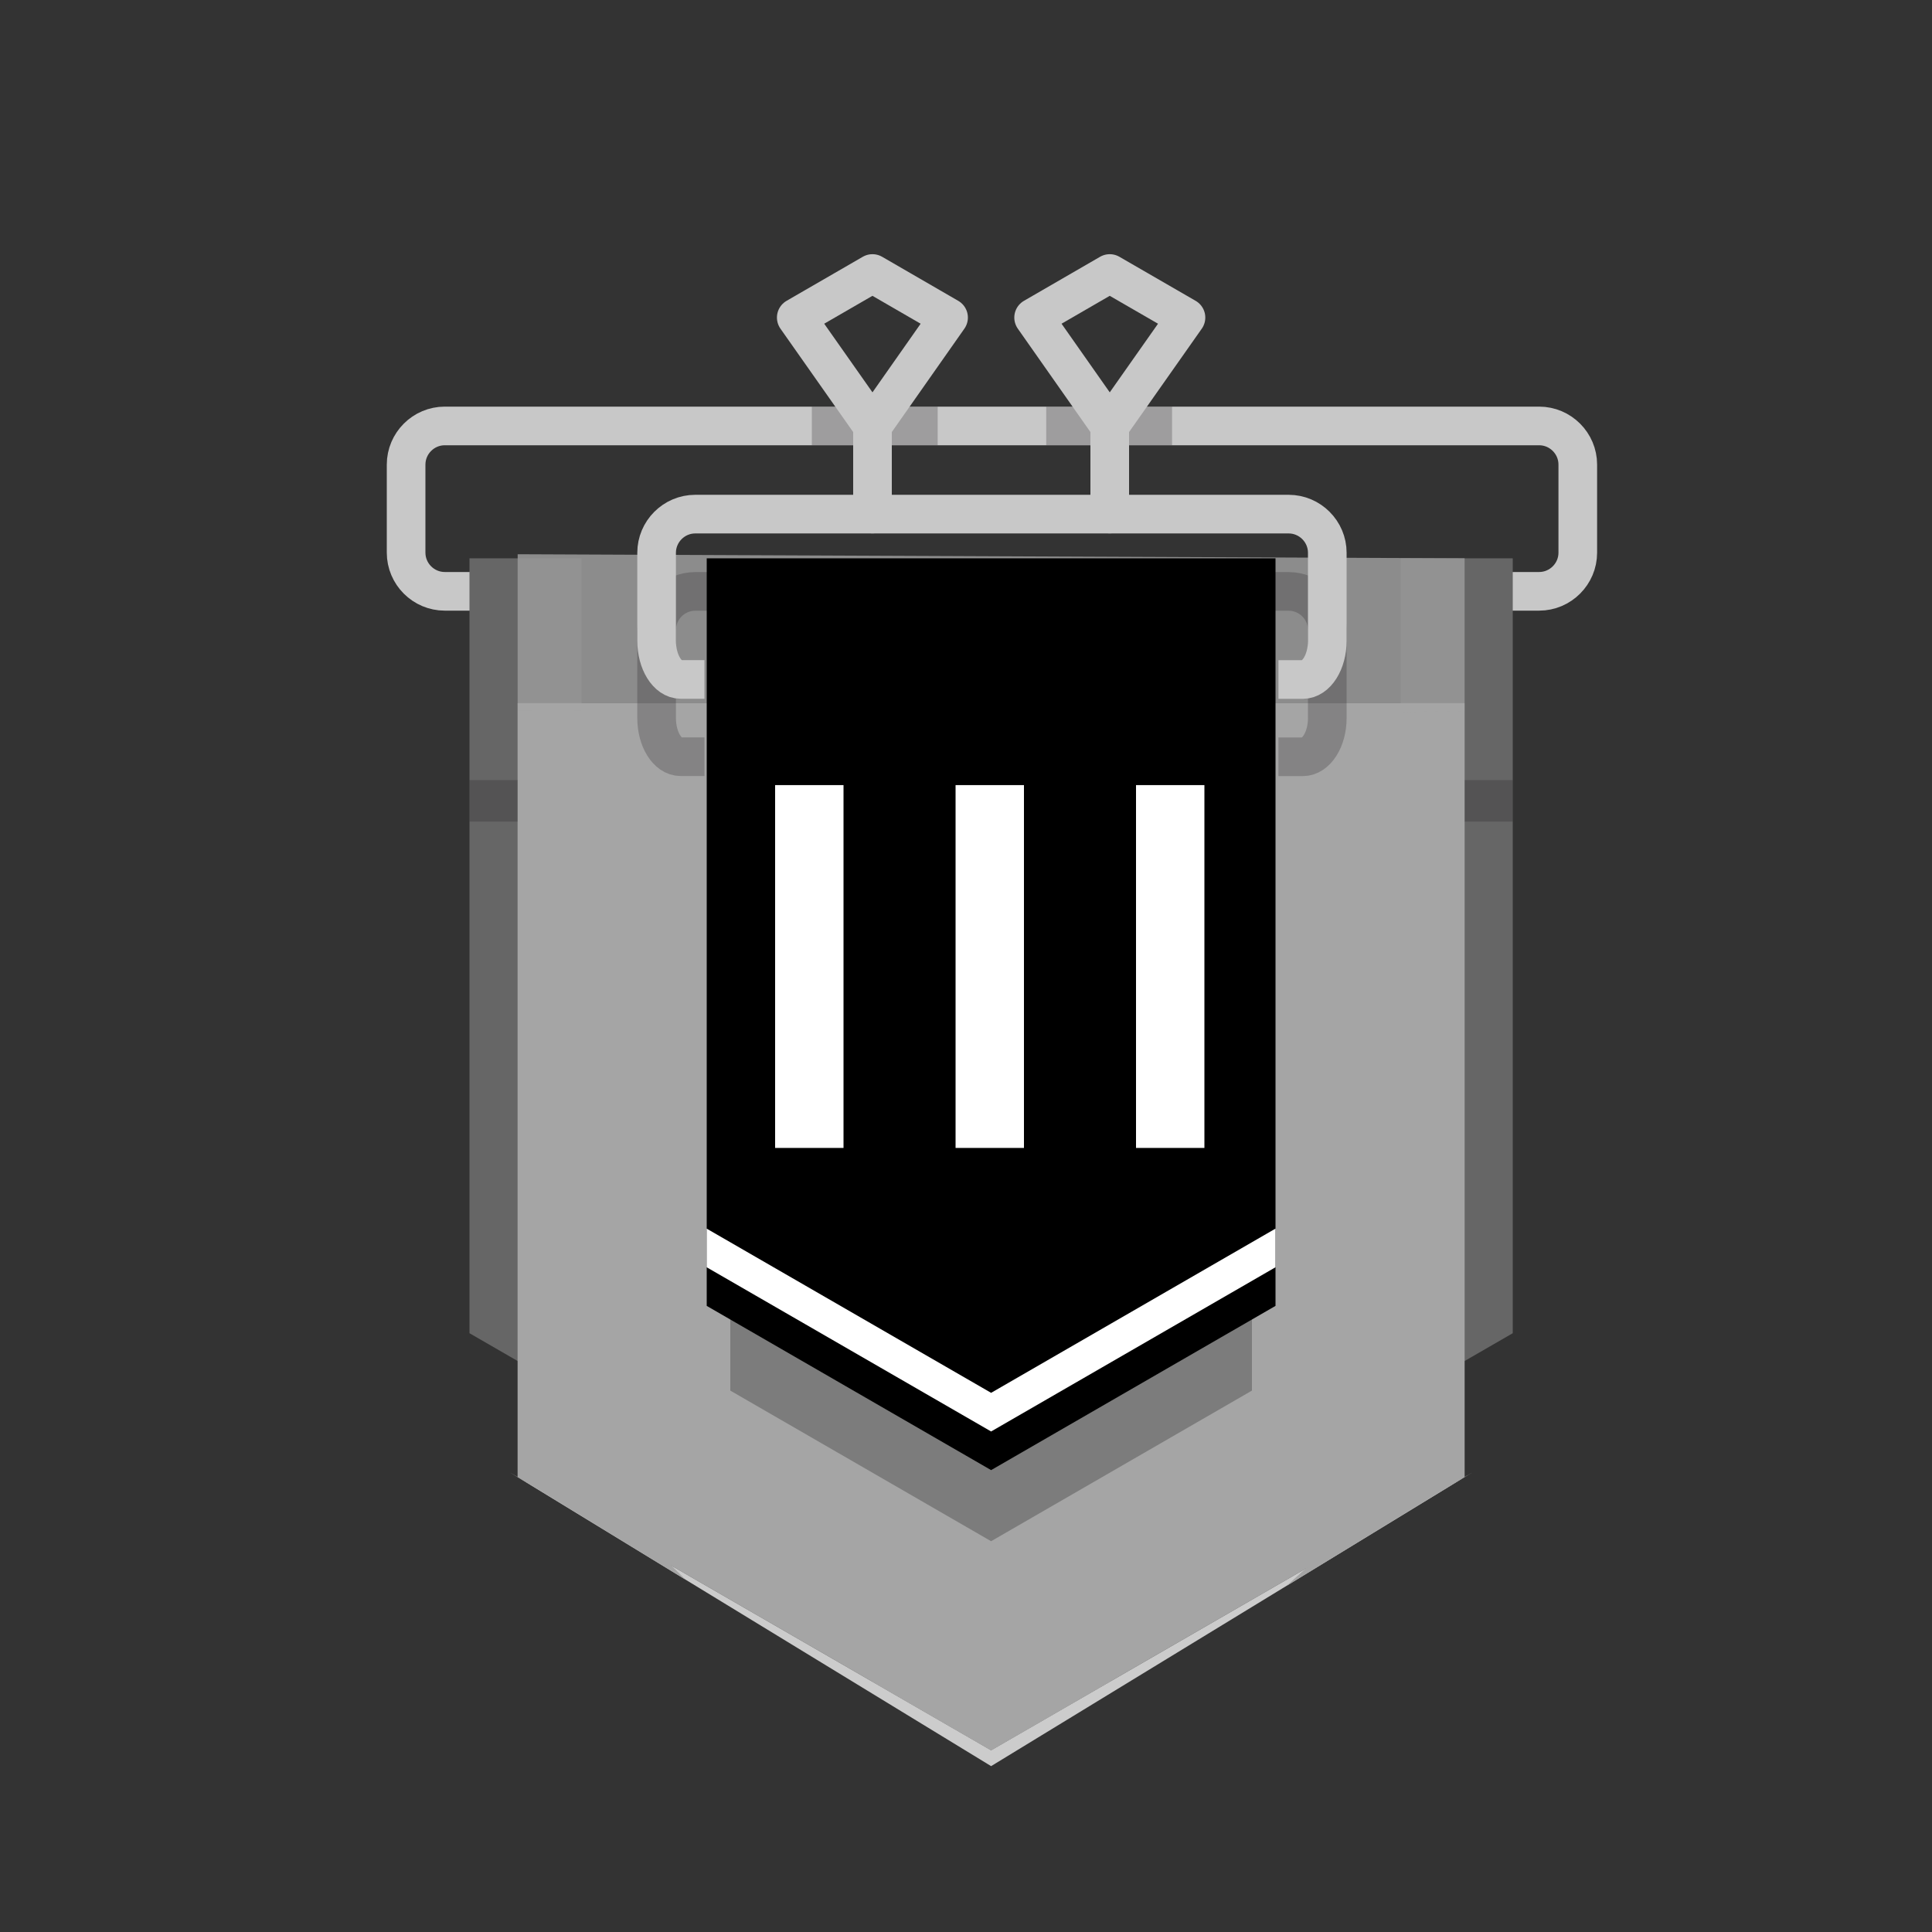 <svg xmlns="http://www.w3.org/2000/svg" width="500" height="500" xmlns:xlink="http://www.w3.org/1999/xlink"><rect width="100%" height="100%" fill="#333333" stroke="none"/><symbol id="a" viewBox="-250.5 -250.36 501 501"><path fill="none" stroke="#C8C8C8" stroke-width="10" stroke-miterlimit="10" d="M141.83 99.3c5.5 0 10 4.5 10 10v22.8c0 5.5-4.5 10-10 10H-141.4c-5.5 0-10-4.5-10-10v-22.8c0-5.5 4.5-10 10-10h283.23z" stroke-linecap="round" stroke-linejoin="round"/><path fill="#666" d="M-135-92.7L0-170.64 135-92.7v200.54h-270z"/><path fill="#8C8C8C" d="M122.53 107.84V70.38h-245.06v38.52"/><path fill="#A5A5A5" d="M-122.53-129.9L0-200.64l122.53 70.74V70.38h-245.06z"/><path fill="#231F20" d="M-122.53 39.7H-135v10.75h12.47zM135 39.7h-12.47v10.75H135z" opacity=".25"/><path fill="#ccc" d="M124.4-128.82L0-200.64l-124.4 71.82L0-204.74z"/><path fill="#A5A5A5" d="M-122.53-129.9l43.44-26.58-26.9 26.9V70.37h-16.53V-129.9zM106 70.38v-201.72l-29.52-26.73 46.04 28.16V70.37H106zM-30.7 70.38L0 88.1 30.7 70.4v-253.3L0-200.63l-30.7 17.73z"/><path fill="#A5A5A5" d="M-106 68.4v39.44h-16.53v-39.5m245.06 0v39.5H106v-39.8" opacity=".25"/><path fill="none" stroke="#231F20" stroke-width="10" stroke-miterlimit="10" d="M74.36 56.48s2.84 0 6.32 0 6.32 4.5 6.32 10v22.8c0 5.5-4.5 10-10 10H-76.57c-5.5 0-10-4.5-10-10V66.5c0-5.5 2.8-10 6.2-10s6.18 0 6.18 0M46.83 142.1H14.26M-13.83 142.1H-46.4" stroke-linejoin="round" opacity=".25"/><path fill="none" stroke="#C8C8C8" stroke-width="10" stroke-miterlimit="10" d="M-30.7 142.1v-22.8M30.7 142.1v-22.8" stroke-linecap="round" stroke-linejoin="round"/><path fill="none" stroke="#C8C8C8" stroke-width="10" stroke-miterlimit="10" d="M-30.7 142.1l-19.73 28.05 19.72 11.4 19.7-11.4zM30.7 142.1L11 170.15l19.7 11.4 19.73-11.4z" stroke-linecap="round" stroke-linejoin="round"/><path fill="none" stroke="#C8C8C8" stroke-width="10" stroke-miterlimit="10" d="M74.36 76.48s2.84 0 6.32 0 6.32 4.5 6.32 10v22.8c0 5.5-4.5 10-10 10H-76.57c-5.5 0-10-4.5-10-10V86.5c0-5.5 2.8-10 6.2-10s6.18 0 6.18 0" stroke-linejoin="round"/></symbol><symbol id="b" viewBox="-250.5 -250.5 501 501"><path d="M67.5-107.55V37.03h-135v-144.58L0-146.53z" opacity=".25"/><path d="M73.6-85.63v193.47H-73.6V-85.63L0-128.13z"/><g fill="#fff"><path d="M-55.9-44.75v93.9h17.7v-93.9h-17.7zM-9.2-44.75v93.9H8.5v-93.9H-9.2zM37.5-44.75v93.9h17.7v-93.9H37.5z"/></g><path fill="none" d="M135 99.25l-135 .1-135-.1v-222.1L0-200.77l135 77.94z"/><path fill="#fff" d="M-73.62-65.63L0-108.13l73.6 42.5v-10L0-118.13l-73.62 42.5z"/></symbol><symbol viewBox="-251.5 -251.36 503 503"><path fill="none" stroke="#231F20" stroke-width="3" stroke-miterlimit="10" d="M250-249.86h-500v500h500zM-250 250.14l500-500M250 250.14l-500-500"/><path fill="none" stroke="#f00" stroke-width="10" stroke-miterlimit="10" d="M-173.2 99.36L0 199.36l173.2-100v-200L0-200.64l-173.2 100z"/></symbol><g><g transform="matrix(1 0 0 -1 256.5 252.334)"><use width="501" height="501" x="-250.5" y="-250.36" xlink:href="#a" overflow="visible"/><use width="501" height="501" x="-250.5" y="-250.5" xlink:href="#b" overflow="visible"/></g></g></svg>